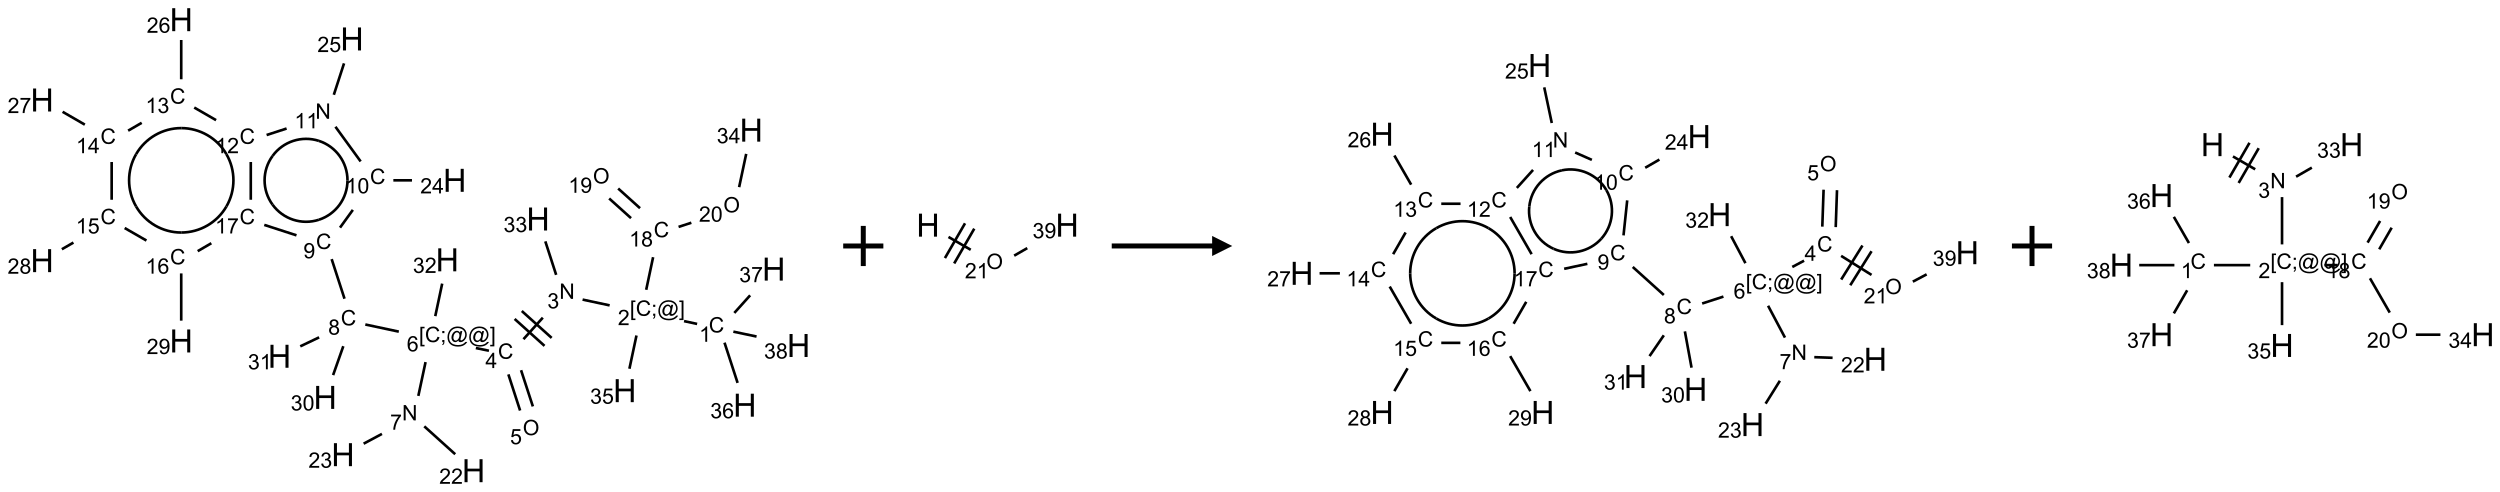 <?xml version="1.0" encoding="UTF-8"?>
<svg xmlns="http://www.w3.org/2000/svg" xmlns:xlink="http://www.w3.org/1999/xlink" width="1245" height="245" viewBox="0 0 1245 245">
<defs>
<g>
<g id="glyph-0-0">
<path d="M 1.332 0 L 1.332 -6.668 L 6.668 -6.668 L 6.668 0 Z M 1.5 -0.168 L 6.5 -0.168 L 6.5 -6.5 L 1.5 -6.5 Z M 1.5 -0.168 "/>
</g>
<g id="glyph-0-1">
<path d="M 6.27 -2.676 L 7.281 -2.422 C 7.07 -1.594 6.688 -0.961 6.137 -0.523 C 5.586 -0.086 4.914 0.129 4.121 0.129 C 3.297 0.129 2.629 -0.039 2.113 -0.371 C 1.598 -0.707 1.203 -1.191 0.934 -1.828 C 0.664 -2.465 0.531 -3.145 0.531 -3.875 C 0.531 -4.672 0.684 -5.363 0.988 -5.957 C 1.293 -6.547 1.723 -6.996 2.285 -7.305 C 2.844 -7.613 3.461 -7.766 4.137 -7.766 C 4.898 -7.766 5.543 -7.57 6.062 -7.184 C 6.582 -6.793 6.945 -6.246 7.152 -5.543 L 6.156 -5.309 C 5.98 -5.863 5.723 -6.266 5.387 -6.52 C 5.051 -6.773 4.625 -6.902 4.113 -6.902 C 3.527 -6.902 3.039 -6.762 2.645 -6.48 C 2.25 -6.199 1.973 -5.82 1.812 -5.348 C 1.652 -4.871 1.574 -4.383 1.574 -3.879 C 1.574 -3.23 1.668 -2.664 1.855 -2.18 C 2.047 -1.695 2.34 -1.332 2.738 -1.094 C 3.137 -0.855 3.57 -0.734 4.035 -0.734 C 4.602 -0.734 5.082 -0.898 5.473 -1.223 C 5.867 -1.551 6.133 -2.035 6.27 -2.676 Z M 6.27 -2.676 "/>
</g>
<g id="glyph-0-2">
<path d="M 3.973 0 L 3.035 0 L 3.035 -5.973 C 2.809 -5.758 2.516 -5.543 2.148 -5.328 C 1.781 -5.113 1.453 -4.953 1.16 -4.844 L 1.16 -5.75 C 1.684 -5.996 2.145 -6.297 2.535 -6.645 C 2.93 -6.996 3.207 -7.336 3.371 -7.668 L 3.973 -7.668 Z M 3.973 0 "/>
</g>
<g id="glyph-0-3">
<path d="M 0.723 2.121 L 0.723 -7.637 L 2.793 -7.637 L 2.793 -6.859 L 1.66 -6.859 L 1.66 1.344 L 2.793 1.344 L 2.793 2.121 Z M 0.723 2.121 "/>
</g>
<g id="glyph-0-4">
<path d="M 0.949 -4.465 L 0.949 -5.531 L 2.016 -5.531 L 2.016 -4.465 Z M 0.949 0 L 0.949 -1.066 L 2.016 -1.066 L 2.016 0 C 2.016 0.391 1.945 0.711 1.809 0.949 C 1.668 1.191 1.449 1.379 1.145 1.512 L 0.887 1.109 C 1.082 1.023 1.23 0.895 1.324 0.727 C 1.418 0.559 1.469 0.316 1.48 0 Z M 0.949 0 "/>
</g>
<g id="glyph-0-5">
<path d="M 6.047 -0.848 C 5.82 -0.59 5.57 -0.379 5.289 -0.223 C 5.008 -0.062 4.73 0.016 4.449 0.016 C 4.141 0.016 3.84 -0.074 3.547 -0.254 C 3.254 -0.434 3.02 -0.715 2.836 -1.09 C 2.652 -1.465 2.562 -1.875 2.562 -2.324 C 2.562 -2.875 2.703 -3.43 2.988 -3.98 C 3.27 -4.535 3.621 -4.953 4.043 -5.23 C 4.461 -5.508 4.871 -5.645 5.266 -5.645 C 5.566 -5.645 5.855 -5.566 6.129 -5.41 C 6.402 -5.25 6.641 -5.012 6.84 -4.688 L 7.016 -5.496 L 7.949 -5.496 L 7.199 -2 C 7.094 -1.516 7.043 -1.246 7.043 -1.191 C 7.043 -1.098 7.078 -1.02 7.148 -0.949 C 7.219 -0.883 7.305 -0.848 7.406 -0.848 C 7.59 -0.848 7.832 -0.953 8.129 -1.168 C 8.527 -1.445 8.84 -1.816 9.07 -2.285 C 9.301 -2.75 9.418 -3.234 9.418 -3.73 C 9.418 -4.309 9.27 -4.852 8.973 -5.355 C 8.676 -5.859 8.23 -6.262 7.645 -6.562 C 7.055 -6.863 6.406 -7.016 5.691 -7.016 C 4.879 -7.016 4.137 -6.824 3.465 -6.445 C 2.793 -6.066 2.273 -5.52 1.902 -4.809 C 1.535 -4.098 1.348 -3.34 1.348 -2.527 C 1.348 -1.676 1.535 -0.941 1.902 -0.328 C 2.273 0.285 2.809 0.742 3.508 1.035 C 4.207 1.328 4.984 1.473 5.832 1.473 C 6.742 1.473 7.504 1.32 8.121 1.016 C 8.734 0.711 9.195 0.34 9.5 -0.098 L 10.441 -0.098 C 10.266 0.266 9.961 0.637 9.531 1.016 C 9.102 1.395 8.59 1.695 7.996 1.914 C 7.402 2.133 6.688 2.246 5.848 2.246 C 5.078 2.246 4.367 2.145 3.715 1.949 C 3.066 1.75 2.512 1.453 2.051 1.055 C 1.594 0.656 1.25 0.199 1.016 -0.316 C 0.723 -0.973 0.578 -1.684 0.578 -2.441 C 0.578 -3.289 0.75 -4.098 1.098 -4.863 C 1.523 -5.805 2.125 -6.527 2.902 -7.027 C 3.684 -7.527 4.629 -7.777 5.738 -7.777 C 6.602 -7.777 7.375 -7.602 8.059 -7.246 C 8.746 -6.895 9.285 -6.371 9.684 -5.672 C 10.02 -5.07 10.188 -4.418 10.188 -3.715 C 10.188 -2.707 9.832 -1.812 9.125 -1.031 C 8.492 -0.328 7.801 0.02 7.051 0.02 C 6.812 0.02 6.617 -0.016 6.473 -0.09 C 6.324 -0.16 6.215 -0.266 6.145 -0.402 C 6.102 -0.488 6.066 -0.637 6.047 -0.848 Z M 3.527 -2.262 C 3.527 -1.785 3.641 -1.414 3.863 -1.152 C 4.09 -0.887 4.348 -0.754 4.641 -0.754 C 4.836 -0.754 5.039 -0.812 5.254 -0.93 C 5.469 -1.047 5.676 -1.219 5.871 -1.449 C 6.066 -1.676 6.23 -1.969 6.355 -2.32 C 6.48 -2.672 6.543 -3.027 6.543 -3.379 C 6.543 -3.852 6.426 -4.219 6.191 -4.48 C 5.957 -4.738 5.672 -4.871 5.332 -4.871 C 5.109 -4.871 4.902 -4.812 4.707 -4.699 C 4.512 -4.586 4.32 -4.406 4.137 -4.156 C 3.953 -3.906 3.805 -3.602 3.691 -3.246 C 3.582 -2.887 3.527 -2.559 3.527 -2.262 Z M 3.527 -2.262 "/>
</g>
<g id="glyph-0-6">
<path d="M 2.27 2.121 L 0.203 2.121 L 0.203 1.344 L 1.332 1.344 L 1.332 -6.859 L 0.203 -6.859 L 0.203 -7.637 L 2.27 -7.637 Z M 2.27 2.121 "/>
</g>
<g id="glyph-0-7">
<path d="M 5.371 -0.902 L 5.371 0 L 0.324 0 C 0.316 -0.227 0.352 -0.441 0.434 -0.652 C 0.562 -0.996 0.766 -1.332 1.051 -1.668 C 1.332 -2 1.742 -2.387 2.277 -2.824 C 3.105 -3.504 3.668 -4.043 3.957 -4.441 C 4.25 -4.84 4.395 -5.215 4.395 -5.566 C 4.395 -5.938 4.262 -6.254 3.996 -6.508 C 3.73 -6.762 3.387 -6.891 2.957 -6.891 C 2.508 -6.891 2.145 -6.754 1.875 -6.484 C 1.605 -6.215 1.469 -5.84 1.465 -5.359 L 0.5 -5.457 C 0.566 -6.176 0.812 -6.727 1.246 -7.102 C 1.676 -7.477 2.254 -7.668 2.98 -7.668 C 3.711 -7.668 4.293 -7.465 4.719 -7.059 C 5.145 -6.652 5.359 -6.148 5.359 -5.547 C 5.359 -5.242 5.297 -4.941 5.172 -4.645 C 5.047 -4.352 4.84 -4.039 4.551 -3.715 C 4.262 -3.387 3.777 -2.938 3.105 -2.371 C 2.543 -1.898 2.18 -1.578 2.02 -1.41 C 1.859 -1.242 1.73 -1.07 1.625 -0.902 Z M 5.371 -0.902 "/>
</g>
<g id="glyph-0-8">
<path d="M 0.812 0 L 0.812 -7.637 L 1.848 -7.637 L 5.859 -1.641 L 5.859 -7.637 L 6.828 -7.637 L 6.828 0 L 5.793 0 L 1.781 -6 L 1.781 0 Z M 0.812 0 "/>
</g>
<g id="glyph-0-9">
<path d="M 0.449 -2.016 L 1.387 -2.141 C 1.492 -1.609 1.676 -1.227 1.934 -0.992 C 2.191 -0.758 2.508 -0.641 2.879 -0.641 C 3.32 -0.641 3.695 -0.793 3.996 -1.098 C 4.301 -1.402 4.453 -1.781 4.453 -2.234 C 4.453 -2.664 4.312 -3.02 4.031 -3.301 C 3.75 -3.578 3.391 -3.719 2.957 -3.719 C 2.781 -3.719 2.562 -3.684 2.297 -3.613 L 2.402 -4.438 C 2.465 -4.43 2.516 -4.426 2.551 -4.426 C 2.949 -4.426 3.312 -4.531 3.629 -4.738 C 3.949 -4.949 4.109 -5.27 4.109 -5.703 C 4.109 -6.047 3.992 -6.332 3.762 -6.559 C 3.527 -6.785 3.227 -6.895 2.859 -6.895 C 2.496 -6.895 2.191 -6.781 1.949 -6.551 C 1.707 -6.324 1.547 -5.98 1.48 -5.52 L 0.543 -5.688 C 0.656 -6.316 0.918 -6.805 1.324 -7.148 C 1.73 -7.492 2.234 -7.668 2.84 -7.668 C 3.254 -7.668 3.641 -7.578 3.988 -7.398 C 4.34 -7.219 4.609 -6.977 4.793 -6.668 C 4.98 -6.359 5.074 -6.031 5.074 -5.684 C 5.074 -5.352 4.984 -5.051 4.809 -4.781 C 4.629 -4.512 4.367 -4.297 4.02 -4.137 C 4.473 -4.031 4.824 -3.816 5.074 -3.488 C 5.324 -3.16 5.449 -2.75 5.449 -2.254 C 5.449 -1.59 5.203 -1.023 4.719 -0.559 C 4.234 -0.098 3.617 0.137 2.875 0.137 C 2.203 0.137 1.648 -0.062 1.207 -0.465 C 0.762 -0.863 0.512 -1.379 0.449 -2.016 Z M 0.449 -2.016 "/>
</g>
<g id="glyph-0-10">
<path d="M 3.449 0 L 3.449 -1.828 L 0.137 -1.828 L 0.137 -2.688 L 3.621 -7.637 L 4.387 -7.637 L 4.387 -2.688 L 5.418 -2.688 L 5.418 -1.828 L 4.387 -1.828 L 4.387 0 Z M 3.449 -2.688 L 3.449 -6.129 L 1.059 -2.688 Z M 3.449 -2.688 "/>
</g>
<g id="glyph-0-11">
<path d="M 0.516 -3.719 C 0.516 -4.984 0.855 -5.977 1.535 -6.695 C 2.215 -7.414 3.094 -7.77 4.172 -7.77 C 4.875 -7.77 5.512 -7.602 6.078 -7.266 C 6.645 -6.93 7.074 -6.461 7.371 -5.855 C 7.668 -5.254 7.816 -4.57 7.816 -3.809 C 7.816 -3.035 7.66 -2.34 7.348 -1.73 C 7.035 -1.117 6.594 -0.656 6.02 -0.34 C 5.449 -0.027 4.828 0.129 4.168 0.129 C 3.449 0.129 2.805 -0.043 2.238 -0.391 C 1.672 -0.738 1.246 -1.211 0.953 -1.812 C 0.66 -2.414 0.516 -3.047 0.516 -3.719 Z M 1.559 -3.703 C 1.559 -2.781 1.805 -2.059 2.301 -1.527 C 2.793 -1 3.414 -0.734 4.16 -0.734 C 4.922 -0.734 5.547 -1 6.039 -1.535 C 6.531 -2.07 6.777 -2.828 6.777 -3.812 C 6.777 -4.434 6.672 -4.977 6.461 -5.441 C 6.25 -5.902 5.945 -6.262 5.539 -6.52 C 5.133 -6.773 4.68 -6.902 4.176 -6.902 C 3.461 -6.902 2.848 -6.656 2.332 -6.164 C 1.816 -5.672 1.559 -4.852 1.559 -3.703 Z M 1.559 -3.703 "/>
</g>
<g id="glyph-0-12">
<path d="M 0.441 -2 L 1.426 -2.082 C 1.5 -1.605 1.668 -1.242 1.934 -1.004 C 2.199 -0.762 2.52 -0.641 2.895 -0.641 C 3.348 -0.641 3.73 -0.812 4.043 -1.152 C 4.355 -1.492 4.512 -1.941 4.512 -2.504 C 4.512 -3.039 4.359 -3.461 4.059 -3.77 C 3.758 -4.078 3.367 -4.234 2.879 -4.234 C 2.578 -4.234 2.305 -4.164 2.062 -4.027 C 1.82 -3.891 1.629 -3.715 1.488 -3.496 L 0.609 -3.609 L 1.348 -7.531 L 5.145 -7.531 L 5.145 -6.637 L 2.098 -6.637 L 1.688 -4.582 C 2.145 -4.902 2.625 -5.062 3.129 -5.062 C 3.797 -5.062 4.359 -4.832 4.816 -4.371 C 5.277 -3.91 5.504 -3.312 5.504 -2.59 C 5.504 -1.898 5.305 -1.301 4.902 -0.797 C 4.41 -0.18 3.742 0.129 2.895 0.129 C 2.199 0.129 1.633 -0.062 1.195 -0.453 C 0.758 -0.844 0.504 -1.359 0.441 -2 Z M 0.441 -2 "/>
</g>
<g id="glyph-0-13">
<path d="M 5.309 -5.766 L 4.375 -5.691 C 4.293 -6.059 4.172 -6.328 4.02 -6.496 C 3.766 -6.762 3.453 -6.895 3.082 -6.895 C 2.785 -6.895 2.523 -6.812 2.297 -6.645 C 2 -6.43 1.77 -6.117 1.598 -5.703 C 1.43 -5.289 1.34 -4.703 1.332 -3.938 C 1.559 -4.281 1.836 -4.535 2.16 -4.703 C 2.488 -4.871 2.828 -4.953 3.188 -4.953 C 3.812 -4.953 4.344 -4.723 4.785 -4.262 C 5.223 -3.801 5.441 -3.207 5.441 -2.48 C 5.441 -2 5.34 -1.555 5.133 -1.145 C 4.926 -0.73 4.641 -0.418 4.281 -0.199 C 3.922 0.02 3.512 0.129 3.051 0.129 C 2.27 0.129 1.633 -0.156 1.141 -0.73 C 0.648 -1.305 0.402 -2.254 0.402 -3.574 C 0.402 -5.051 0.672 -6.121 1.219 -6.793 C 1.695 -7.375 2.336 -7.668 3.141 -7.668 C 3.742 -7.668 4.234 -7.5 4.617 -7.16 C 5 -6.824 5.23 -6.359 5.309 -5.766 Z M 1.48 -2.473 C 1.48 -2.152 1.547 -1.844 1.684 -1.547 C 1.82 -1.25 2.016 -1.027 2.262 -0.871 C 2.508 -0.719 2.766 -0.641 3.035 -0.641 C 3.434 -0.641 3.773 -0.801 4.059 -1.121 C 4.344 -1.441 4.484 -1.875 4.484 -2.422 C 4.484 -2.949 4.344 -3.367 4.062 -3.668 C 3.781 -3.973 3.426 -4.125 3 -4.125 C 2.578 -4.125 2.219 -3.973 1.922 -3.668 C 1.625 -3.363 1.48 -2.969 1.48 -2.473 Z M 1.48 -2.473 "/>
</g>
<g id="glyph-0-14">
<path d="M 0.504 -6.637 L 0.504 -7.535 L 5.449 -7.535 L 5.449 -6.809 C 4.961 -6.289 4.48 -5.602 4.004 -4.746 C 3.527 -3.887 3.156 -3.004 2.895 -2.098 C 2.707 -1.461 2.59 -0.762 2.535 0 L 1.574 0 C 1.582 -0.602 1.703 -1.328 1.926 -2.176 C 2.152 -3.027 2.477 -3.848 2.898 -4.637 C 3.32 -5.426 3.77 -6.094 4.246 -6.637 Z M 0.504 -6.637 "/>
</g>
<g id="glyph-0-15">
<path d="M 1.887 -4.141 C 1.496 -4.281 1.207 -4.484 1.02 -4.75 C 0.832 -5.016 0.738 -5.328 0.738 -5.699 C 0.738 -6.254 0.938 -6.719 1.34 -7.098 C 1.738 -7.477 2.27 -7.668 2.934 -7.668 C 3.598 -7.668 4.137 -7.473 4.543 -7.086 C 4.949 -6.699 5.152 -6.227 5.152 -5.672 C 5.152 -5.316 5.059 -5.008 4.871 -4.746 C 4.688 -4.484 4.406 -4.281 4.027 -4.141 C 4.496 -3.988 4.852 -3.742 5.098 -3.402 C 5.34 -3.062 5.465 -2.656 5.465 -2.184 C 5.465 -1.531 5.234 -0.98 4.77 -0.535 C 4.309 -0.09 3.703 0.129 2.949 0.129 C 2.195 0.129 1.586 -0.094 1.125 -0.539 C 0.664 -0.984 0.434 -1.543 0.434 -2.207 C 0.434 -2.703 0.559 -3.121 0.809 -3.457 C 1.062 -3.793 1.422 -4.02 1.887 -4.141 Z M 1.699 -5.73 C 1.699 -5.367 1.812 -5.074 2.047 -4.844 C 2.281 -4.613 2.582 -4.5 2.953 -4.5 C 3.312 -4.5 3.609 -4.613 3.84 -4.84 C 4.07 -5.066 4.188 -5.348 4.188 -5.676 C 4.188 -6.02 4.07 -6.309 3.832 -6.543 C 3.594 -6.777 3.297 -6.895 2.941 -6.895 C 2.586 -6.895 2.289 -6.781 2.051 -6.551 C 1.816 -6.324 1.699 -6.047 1.699 -5.73 Z M 1.395 -2.203 C 1.395 -1.938 1.461 -1.676 1.586 -1.426 C 1.711 -1.176 1.902 -0.984 2.152 -0.848 C 2.402 -0.711 2.672 -0.641 2.957 -0.641 C 3.406 -0.641 3.777 -0.785 4.066 -1.074 C 4.359 -1.363 4.504 -1.727 4.504 -2.172 C 4.504 -2.625 4.355 -2.996 4.055 -3.293 C 3.754 -3.586 3.379 -3.734 2.926 -3.734 C 2.484 -3.734 2.121 -3.59 1.832 -3.297 C 1.543 -3.004 1.395 -2.641 1.395 -2.203 Z M 1.395 -2.203 "/>
</g>
<g id="glyph-0-16">
<path d="M 0.582 -1.766 L 1.484 -1.848 C 1.562 -1.426 1.707 -1.117 1.922 -0.926 C 2.137 -0.734 2.414 -0.641 2.75 -0.641 C 3.039 -0.641 3.289 -0.707 3.508 -0.84 C 3.727 -0.973 3.902 -1.148 4.043 -1.367 C 4.18 -1.586 4.297 -1.887 4.391 -2.262 C 4.484 -2.637 4.531 -3.016 4.531 -3.406 C 4.531 -3.449 4.531 -3.512 4.527 -3.594 C 4.34 -3.297 4.082 -3.055 3.758 -2.867 C 3.434 -2.68 3.082 -2.59 2.703 -2.59 C 2.07 -2.59 1.535 -2.816 1.098 -3.277 C 0.66 -3.734 0.441 -4.34 0.441 -5.09 C 0.441 -5.863 0.672 -6.484 1.129 -6.957 C 1.586 -7.43 2.156 -7.668 2.844 -7.668 C 3.34 -7.668 3.793 -7.531 4.207 -7.266 C 4.617 -7 4.93 -6.617 5.145 -6.121 C 5.355 -5.629 5.465 -4.91 5.465 -3.973 C 5.465 -2.996 5.359 -2.223 5.145 -1.645 C 4.934 -1.066 4.617 -0.625 4.199 -0.324 C 3.781 -0.02 3.293 0.129 2.73 0.129 C 2.133 0.129 1.645 -0.035 1.266 -0.367 C 0.887 -0.699 0.66 -1.164 0.582 -1.766 Z M 4.422 -5.137 C 4.422 -5.676 4.277 -6.102 3.992 -6.418 C 3.707 -6.734 3.359 -6.891 2.957 -6.891 C 2.543 -6.891 2.18 -6.719 1.871 -6.379 C 1.562 -6.039 1.406 -5.598 1.406 -5.059 C 1.406 -4.57 1.555 -4.176 1.848 -3.871 C 2.141 -3.566 2.5 -3.418 2.934 -3.418 C 3.367 -3.418 3.723 -3.57 4.004 -3.871 C 4.281 -4.176 4.422 -4.598 4.422 -5.137 Z M 4.422 -5.137 "/>
</g>
<g id="glyph-0-17">
<path d="M 0.441 -3.766 C 0.441 -4.668 0.535 -5.395 0.723 -5.945 C 0.906 -6.496 1.184 -6.922 1.551 -7.219 C 1.918 -7.516 2.375 -7.668 2.934 -7.668 C 3.344 -7.668 3.703 -7.586 4.012 -7.418 C 4.32 -7.254 4.574 -7.016 4.777 -6.707 C 4.977 -6.395 5.137 -6.016 5.25 -5.57 C 5.363 -5.125 5.422 -4.523 5.422 -3.766 C 5.422 -2.871 5.328 -2.148 5.145 -1.598 C 4.961 -1.047 4.688 -0.621 4.32 -0.32 C 3.953 -0.02 3.492 0.129 2.934 0.129 C 2.195 0.129 1.617 -0.133 1.199 -0.66 C 0.695 -1.297 0.441 -2.332 0.441 -3.766 Z M 1.406 -3.766 C 1.406 -2.512 1.555 -1.68 1.848 -1.262 C 2.141 -0.848 2.5 -0.641 2.934 -0.641 C 3.363 -0.641 3.727 -0.848 4.02 -1.266 C 4.312 -1.684 4.457 -2.516 4.457 -3.766 C 4.457 -5.023 4.312 -5.859 4.02 -6.27 C 3.727 -6.684 3.359 -6.891 2.922 -6.891 C 2.492 -6.891 2.148 -6.707 1.891 -6.344 C 1.566 -5.879 1.406 -5.02 1.406 -3.766 Z M 1.406 -3.766 "/>
</g>
<g id="glyph-1-0">
<path d="M 2 0 L 2 -10 L 10 -10 L 10 0 Z M 2.25 -0.25 L 9.75 -0.25 L 9.75 -9.75 L 2.25 -9.75 Z M 2.25 -0.25 "/>
</g>
<g id="glyph-1-1">
<path d="M 1.281 0 L 1.281 -11.453 L 2.797 -11.453 L 2.797 -6.75 L 8.75 -6.75 L 8.75 -11.453 L 10.266 -11.453 L 10.266 0 L 8.75 0 L 8.75 -5.398 L 2.797 -5.398 L 2.797 0 Z M 1.281 0 "/>
</g>
</g>
</defs>
<path fill="none" stroke-width="0.033" stroke-linecap="butt" stroke-linejoin="miter" stroke="rgb(0%, 0%, 0%)" stroke-opacity="1" stroke-miterlimit="10" d="M 8.155 3.788 L 7.992 3.753 " transform="matrix(40, 0, 0, 40, 20.967, 9.799)"/>
<path fill="none" stroke-width="0.033" stroke-linecap="butt" stroke-linejoin="miter" stroke="rgb(0%, 0%, 0%)" stroke-opacity="1" stroke-miterlimit="10" d="M 7.066 3.557 L 6.729 3.485 " transform="matrix(40, 0, 0, 40, 20.967, 9.799)"/>
<path fill="none" stroke-width="0.033" stroke-linecap="butt" stroke-linejoin="miter" stroke="rgb(0%, 0%, 0%)" stroke-opacity="1" stroke-miterlimit="10" d="M 6.234 3.71 L 5.993 3.978 " transform="matrix(40, 0, 0, 40, 20.967, 9.799)"/>
<path fill="none" stroke-width="0.033" stroke-linecap="butt" stroke-linejoin="miter" stroke="rgb(0%, 0%, 0%)" stroke-opacity="1" stroke-miterlimit="10" d="M 5.883 3.726 L 6.255 4.061 " transform="matrix(40, 0, 0, 40, 20.967, 9.799)"/>
<path fill="none" stroke-width="0.033" stroke-linecap="butt" stroke-linejoin="miter" stroke="rgb(0%, 0%, 0%)" stroke-opacity="1" stroke-miterlimit="10" d="M 5.972 3.627 L 6.344 3.962 " transform="matrix(40, 0, 0, 40, 20.967, 9.799)"/>
<path fill="none" stroke-width="0.033" stroke-linecap="butt" stroke-linejoin="miter" stroke="rgb(0%, 0%, 0%)" stroke-opacity="1" stroke-miterlimit="10" d="M 5.805 4.416 L 5.951 4.866 " transform="matrix(40, 0, 0, 40, 20.967, 9.799)"/>
<path fill="none" stroke-width="0.033" stroke-linecap="butt" stroke-linejoin="miter" stroke="rgb(0%, 0%, 0%)" stroke-opacity="1" stroke-miterlimit="10" d="M 5.963 4.364 L 6.11 4.815 " transform="matrix(40, 0, 0, 40, 20.967, 9.799)"/>
<path fill="none" stroke-width="0.033" stroke-linecap="butt" stroke-linejoin="miter" stroke="rgb(0%, 0%, 0%)" stroke-opacity="1" stroke-miterlimit="10" d="M 5.563 4.122 L 5.4 4.088 " transform="matrix(40, 0, 0, 40, 20.967, 9.799)"/>
<path fill="none" stroke-width="0.033" stroke-linecap="butt" stroke-linejoin="miter" stroke="rgb(0%, 0%, 0%)" stroke-opacity="1" stroke-miterlimit="10" d="M 4.774 4.263 L 4.684 4.684 " transform="matrix(40, 0, 0, 40, 20.967, 9.799)"/>
<path fill="none" stroke-width="0.033" stroke-linecap="butt" stroke-linejoin="miter" stroke="rgb(0%, 0%, 0%)" stroke-opacity="1" stroke-miterlimit="10" d="M 4.758 5.063 L 5.143 5.41 " transform="matrix(40, 0, 0, 40, 20.967, 9.799)"/>
<path fill="none" stroke-width="0.033" stroke-linecap="butt" stroke-linejoin="miter" stroke="rgb(0%, 0%, 0%)" stroke-opacity="1" stroke-miterlimit="10" d="M 4.231 5.157 L 4.003 5.279 " transform="matrix(40, 0, 0, 40, 20.967, 9.799)"/>
<path fill="none" stroke-width="0.033" stroke-linecap="butt" stroke-linejoin="miter" stroke="rgb(0%, 0%, 0%)" stroke-opacity="1" stroke-miterlimit="10" d="M 4.441 3.884 L 4.024 3.795 " transform="matrix(40, 0, 0, 40, 20.967, 9.799)"/>
<path fill="none" stroke-width="0.033" stroke-linecap="butt" stroke-linejoin="miter" stroke="rgb(0%, 0%, 0%)" stroke-opacity="1" stroke-miterlimit="10" d="M 3.765 3.474 L 3.605 2.981 " transform="matrix(40, 0, 0, 40, 20.967, 9.799)"/>
<path fill="none" stroke-width="0.033" stroke-linecap="butt" stroke-linejoin="miter" stroke="rgb(0%, 0%, 0%)" stroke-opacity="1" stroke-miterlimit="10" d="M 3.709 2.589 L 3.869 2.368 " transform="matrix(40, 0, 0, 40, 20.967, 9.799)"/>
<path fill="none" stroke-width="0.033" stroke-linecap="butt" stroke-linejoin="miter" stroke="rgb(0%, 0%, 0%)" stroke-opacity="1" stroke-miterlimit="10" d="M 4.373 2 L 4.605 2 " transform="matrix(40, 0, 0, 40, 20.967, 9.799)"/>
<path fill="none" stroke-width="0.033" stroke-linecap="butt" stroke-linejoin="miter" stroke="rgb(0%, 0%, 0%)" stroke-opacity="1" stroke-miterlimit="10" d="M 3.966 1.765 L 3.652 1.333 " transform="matrix(40, 0, 0, 40, 20.967, 9.799)"/>
<path fill="none" stroke-width="0.033" stroke-linecap="butt" stroke-linejoin="miter" stroke="rgb(0%, 0%, 0%)" stroke-opacity="1" stroke-miterlimit="10" d="M 3.632 0.935 L 3.759 0.544 " transform="matrix(40, 0, 0, 40, 20.967, 9.799)"/>
<path fill="none" stroke-width="0.033" stroke-linecap="butt" stroke-linejoin="miter" stroke="rgb(0%, 0%, 0%)" stroke-opacity="1" stroke-miterlimit="10" d="M 3.044 1.355 L 2.795 1.436 " transform="matrix(40, 0, 0, 40, 20.967, 9.799)"/>
<path fill="none" stroke-width="0.033" stroke-linecap="butt" stroke-linejoin="miter" stroke="rgb(0%, 0%, 0%)" stroke-opacity="1" stroke-miterlimit="10" d="M 2.166 1.251 L 1.894 1.094 " transform="matrix(40, 0, 0, 40, 20.967, 9.799)"/>
<path fill="none" stroke-width="0.033" stroke-linecap="butt" stroke-linejoin="miter" stroke="rgb(0%, 0%, 0%)" stroke-opacity="1" stroke-miterlimit="10" d="M 1.732 0.742 L 1.732 0.253 " transform="matrix(40, 0, 0, 40, 20.967, 9.799)"/>
<path fill="none" stroke-width="0.033" stroke-linecap="butt" stroke-linejoin="miter" stroke="rgb(0%, 0%, 0%)" stroke-opacity="1" stroke-miterlimit="10" d="M 1.24 1.284 L 1.071 1.382 " transform="matrix(40, 0, 0, 40, 20.967, 9.799)"/>
<path fill="none" stroke-width="0.033" stroke-linecap="butt" stroke-linejoin="miter" stroke="rgb(0%, 0%, 0%)" stroke-opacity="1" stroke-miterlimit="10" d="M 0.532 1.307 L 0.255 1.147 " transform="matrix(40, 0, 0, 40, 20.967, 9.799)"/>
<path fill="none" stroke-width="0.033" stroke-linecap="butt" stroke-linejoin="miter" stroke="rgb(0%, 0%, 0%)" stroke-opacity="1" stroke-miterlimit="10" d="M 0.866 1.772 L 0.866 2.242 " transform="matrix(40, 0, 0, 40, 20.967, 9.799)"/>
<path fill="none" stroke-width="0.033" stroke-linecap="butt" stroke-linejoin="miter" stroke="rgb(0%, 0%, 0%)" stroke-opacity="1" stroke-miterlimit="10" d="M 0.39 2.775 L 0.246 2.858 " transform="matrix(40, 0, 0, 40, 20.967, 9.799)"/>
<path fill="none" stroke-width="0.033" stroke-linecap="butt" stroke-linejoin="miter" stroke="rgb(0%, 0%, 0%)" stroke-opacity="1" stroke-miterlimit="10" d="M 1.028 2.594 L 1.299 2.75 " transform="matrix(40, 0, 0, 40, 20.967, 9.799)"/>
<path fill="none" stroke-width="0.033" stroke-linecap="butt" stroke-linejoin="miter" stroke="rgb(0%, 0%, 0%)" stroke-opacity="1" stroke-miterlimit="10" d="M 1.732 3.159 L 1.732 3.747 " transform="matrix(40, 0, 0, 40, 20.967, 9.799)"/>
<path fill="none" stroke-width="0.033" stroke-linecap="butt" stroke-linejoin="miter" stroke="rgb(0%, 0%, 0%)" stroke-opacity="1" stroke-miterlimit="10" d="M 1.937 2.882 L 2.107 2.783 " transform="matrix(40, 0, 0, 40, 20.967, 9.799)"/>
<path fill="none" stroke-width="0.033" stroke-linecap="butt" stroke-linejoin="miter" stroke="rgb(0%, 0%, 0%)" stroke-opacity="1" stroke-miterlimit="10" d="M 2.766 2.555 L 3.167 2.685 " transform="matrix(40, 0, 0, 40, 20.967, 9.799)"/>
<path fill="none" stroke-width="0.033" stroke-linecap="butt" stroke-linejoin="miter" stroke="rgb(0%, 0%, 0%)" stroke-opacity="1" stroke-miterlimit="10" d="M 2.598 2.242 L 2.598 1.772 " transform="matrix(40, 0, 0, 40, 20.967, 9.799)"/>
<path fill="none" stroke-width="0.033" stroke-linecap="butt" stroke-linejoin="miter" stroke="rgb(0%, 0%, 0%)" stroke-opacity="1" stroke-miterlimit="10" d="M 3.75 4.065 L 3.623 4.425 " transform="matrix(40, 0, 0, 40, 20.967, 9.799)"/>
<path fill="none" stroke-width="0.033" stroke-linecap="butt" stroke-linejoin="miter" stroke="rgb(0%, 0%, 0%)" stroke-opacity="1" stroke-miterlimit="10" d="M 3.449 3.955 L 3.214 4.067 " transform="matrix(40, 0, 0, 40, 20.967, 9.799)"/>
<path fill="none" stroke-width="0.033" stroke-linecap="butt" stroke-linejoin="miter" stroke="rgb(0%, 0%, 0%)" stroke-opacity="1" stroke-miterlimit="10" d="M 4.895 3.691 L 4.981 3.286 " transform="matrix(40, 0, 0, 40, 20.967, 9.799)"/>
<path fill="none" stroke-width="0.033" stroke-linecap="butt" stroke-linejoin="miter" stroke="rgb(0%, 0%, 0%)" stroke-opacity="1" stroke-miterlimit="10" d="M 6.4 3.177 L 6.265 2.76 " transform="matrix(40, 0, 0, 40, 20.967, 9.799)"/>
<path fill="none" stroke-width="0.033" stroke-linecap="butt" stroke-linejoin="miter" stroke="rgb(0%, 0%, 0%)" stroke-opacity="1" stroke-miterlimit="10" d="M 7.521 3.363 L 7.607 2.957 " transform="matrix(40, 0, 0, 40, 20.967, 9.799)"/>
<path fill="none" stroke-width="0.033" stroke-linecap="butt" stroke-linejoin="miter" stroke="rgb(0%, 0%, 0%)" stroke-opacity="1" stroke-miterlimit="10" d="M 7.444 2.347 L 7.172 2.102 " transform="matrix(40, 0, 0, 40, 20.967, 9.799)"/>
<path fill="none" stroke-width="0.033" stroke-linecap="butt" stroke-linejoin="miter" stroke="rgb(0%, 0%, 0%)" stroke-opacity="1" stroke-miterlimit="10" d="M 7.332 2.471 L 7.06 2.226 " transform="matrix(40, 0, 0, 40, 20.967, 9.799)"/>
<path fill="none" stroke-width="0.033" stroke-linecap="butt" stroke-linejoin="miter" stroke="rgb(0%, 0%, 0%)" stroke-opacity="1" stroke-miterlimit="10" d="M 7.924 2.58 L 8.083 2.528 " transform="matrix(40, 0, 0, 40, 20.967, 9.799)"/>
<path fill="none" stroke-width="0.033" stroke-linecap="butt" stroke-linejoin="miter" stroke="rgb(0%, 0%, 0%)" stroke-opacity="1" stroke-miterlimit="10" d="M 8.678 2.085 L 8.766 1.671 " transform="matrix(40, 0, 0, 40, 20.967, 9.799)"/>
<path fill="none" stroke-width="0.033" stroke-linecap="butt" stroke-linejoin="miter" stroke="rgb(0%, 0%, 0%)" stroke-opacity="1" stroke-miterlimit="10" d="M 7.4 3.932 L 7.312 4.346 " transform="matrix(40, 0, 0, 40, 20.967, 9.799)"/>
<path fill="none" stroke-width="0.033" stroke-linecap="butt" stroke-linejoin="miter" stroke="rgb(0%, 0%, 0%)" stroke-opacity="1" stroke-miterlimit="10" d="M 8.496 4.021 L 8.659 4.522 " transform="matrix(40, 0, 0, 40, 20.967, 9.799)"/>
<path fill="none" stroke-width="0.033" stroke-linecap="butt" stroke-linejoin="miter" stroke="rgb(0%, 0%, 0%)" stroke-opacity="1" stroke-miterlimit="10" d="M 8.618 3.651 L 8.815 3.432 " transform="matrix(40, 0, 0, 40, 20.967, 9.799)"/>
<path fill="none" stroke-width="0.033" stroke-linecap="butt" stroke-linejoin="miter" stroke="rgb(0%, 0%, 0%)" stroke-opacity="1" stroke-miterlimit="10" d="M 8.606 3.884 L 8.895 3.945 " transform="matrix(40, 0, 0, 40, 20.967, 9.799)"/>
<path fill="none" stroke-width="0.033" stroke-linecap="butt" stroke-linejoin="miter" stroke="rgb(0%, 0%, 0%)" stroke-opacity="1" stroke-miterlimit="10" d="M 3.802 2 C 3.802 2.224 3.658 2.422 3.446 2.491 " transform="matrix(40, 0, 0, 40, 20.967, 9.799)"/>
<path fill="none" stroke-width="0.033" stroke-linecap="butt" stroke-linejoin="miter" stroke="rgb(0%, 0%, 0%)" stroke-opacity="1" stroke-miterlimit="10" d="M 3.446 1.509 C 3.658 1.578 3.802 1.776 3.802 2 " transform="matrix(40, 0, 0, 40, 20.967, 9.799)"/>
<path fill="none" stroke-width="0.033" stroke-linecap="butt" stroke-linejoin="miter" stroke="rgb(0%, 0%, 0%)" stroke-opacity="1" stroke-miterlimit="10" d="M 2.869 1.697 C 3 1.516 3.233 1.44 3.446 1.509 " transform="matrix(40, 0, 0, 40, 20.967, 9.799)"/>
<path fill="none" stroke-width="0.033" stroke-linecap="butt" stroke-linejoin="miter" stroke="rgb(0%, 0%, 0%)" stroke-opacity="1" stroke-miterlimit="10" d="M 2.869 2.303 C 2.737 2.123 2.737 1.877 2.869 1.697 " transform="matrix(40, 0, 0, 40, 20.967, 9.799)"/>
<path fill="none" stroke-width="0.033" stroke-linecap="butt" stroke-linejoin="miter" stroke="rgb(0%, 0%, 0%)" stroke-opacity="1" stroke-miterlimit="10" d="M 3.446 2.491 C 3.233 2.56 3 2.484 2.869 2.303 " transform="matrix(40, 0, 0, 40, 20.967, 9.799)"/>
<path fill="none" stroke-width="0.033" stroke-linecap="butt" stroke-linejoin="miter" stroke="rgb(0%, 0%, 0%)" stroke-opacity="1" stroke-miterlimit="10" d="M 1.732 1.35 C 1.964 1.35 2.179 1.474 2.295 1.675 " transform="matrix(40, 0, 0, 40, 20.967, 9.799)"/>
<path fill="none" stroke-width="0.033" stroke-linecap="butt" stroke-linejoin="miter" stroke="rgb(0%, 0%, 0%)" stroke-opacity="1" stroke-miterlimit="10" d="M 1.17 1.675 C 1.286 1.474 1.5 1.35 1.732 1.35 " transform="matrix(40, 0, 0, 40, 20.967, 9.799)"/>
<path fill="none" stroke-width="0.033" stroke-linecap="butt" stroke-linejoin="miter" stroke="rgb(0%, 0%, 0%)" stroke-opacity="1" stroke-miterlimit="10" d="M 1.17 2.325 C 1.054 2.124 1.054 1.876 1.17 1.675 " transform="matrix(40, 0, 0, 40, 20.967, 9.799)"/>
<path fill="none" stroke-width="0.033" stroke-linecap="butt" stroke-linejoin="miter" stroke="rgb(0%, 0%, 0%)" stroke-opacity="1" stroke-miterlimit="10" d="M 1.732 2.65 C 1.5 2.65 1.286 2.526 1.17 2.325 " transform="matrix(40, 0, 0, 40, 20.967, 9.799)"/>
<path fill="none" stroke-width="0.033" stroke-linecap="butt" stroke-linejoin="miter" stroke="rgb(0%, 0%, 0%)" stroke-opacity="1" stroke-miterlimit="10" d="M 2.295 2.325 C 2.179 2.526 1.964 2.65 1.732 2.65 " transform="matrix(40, 0, 0, 40, 20.967, 9.799)"/>
<path fill="none" stroke-width="0.033" stroke-linecap="butt" stroke-linejoin="miter" stroke="rgb(0%, 0%, 0%)" stroke-opacity="1" stroke-miterlimit="10" d="M 2.295 1.675 C 2.411 1.876 2.411 2.124 2.295 2.325 " transform="matrix(40, 0, 0, 40, 20.967, 9.799)"/>
<g fill="rgb(0%, 0%, 0%)" fill-opacity="1">
<use xlink:href="#glyph-0-1" x="352.969" y="165.586"/>
</g>
<g fill="rgb(0%, 0%, 0%)" fill-opacity="1">
<use xlink:href="#glyph-0-2" x="348.191" y="170.223"/>
</g>
<g fill="rgb(0%, 0%, 0%)" fill-opacity="1">
<use xlink:href="#glyph-0-3" x="313.648" y="157.277"/>
<use xlink:href="#glyph-0-1" x="316.612" y="157.277"/>
<use xlink:href="#glyph-0-4" x="324.315" y="157.277"/>
<use xlink:href="#glyph-0-5" x="327.279" y="157.277"/>
<use xlink:href="#glyph-0-6" x="338.107" y="157.277"/>
</g>
<g fill="rgb(0%, 0%, 0%)" fill-opacity="1">
<use xlink:href="#glyph-0-7" x="307.672" y="161.906"/>
</g>
<g fill="rgb(0%, 0%, 0%)" fill-opacity="1">
<use xlink:href="#glyph-0-8" x="278.547" y="148.82"/>
</g>
<g fill="rgb(0%, 0%, 0%)" fill-opacity="1">
<use xlink:href="#glyph-0-9" x="272.574" y="153.59"/>
</g>
<g fill="rgb(0%, 0%, 0%)" fill-opacity="1">
<use xlink:href="#glyph-0-1" x="247.953" y="178.68"/>
</g>
<g fill="rgb(0%, 0%, 0%)" fill-opacity="1">
<use xlink:href="#glyph-0-10" x="241.73" y="183.285"/>
</g>
<g fill="rgb(0%, 0%, 0%)" fill-opacity="1">
<use xlink:href="#glyph-0-11" x="260.328" y="216.727"/>
</g>
<g fill="rgb(0%, 0%, 0%)" fill-opacity="1">
<use xlink:href="#glyph-0-12" x="254.004" y="221.227"/>
</g>
<g fill="rgb(0%, 0%, 0%)" fill-opacity="1">
<use xlink:href="#glyph-0-3" x="208.629" y="170.371"/>
<use xlink:href="#glyph-0-1" x="211.592" y="170.371"/>
<use xlink:href="#glyph-0-4" x="219.296" y="170.371"/>
<use xlink:href="#glyph-0-5" x="222.259" y="170.371"/>
<use xlink:href="#glyph-0-5" x="233.087" y="170.371"/>
<use xlink:href="#glyph-0-6" x="243.915" y="170.371"/>
</g>
<g fill="rgb(0%, 0%, 0%)" fill-opacity="1">
<use xlink:href="#glyph-0-13" x="202.578" y="175"/>
</g>
<g fill="rgb(0%, 0%, 0%)" fill-opacity="1">
<use xlink:href="#glyph-0-8" x="200.227" y="209.355"/>
</g>
<g fill="rgb(0%, 0%, 0%)" fill-opacity="1">
<use xlink:href="#glyph-0-14" x="194.258" y="213.996"/>
</g>
<g fill="rgb(0%, 0%, 0%)" fill-opacity="1">
<use xlink:href="#glyph-1-1" x="230.055" y="240.137"/>
</g>
<g fill="rgb(0%, 0%, 0%)" fill-opacity="1">
<use xlink:href="#glyph-0-7" x="218.703" y="240.93"/>
<use xlink:href="#glyph-0-7" x="224.635" y="240.93"/>
</g>
<g fill="rgb(0%, 0%, 0%)" fill-opacity="1">
<use xlink:href="#glyph-1-1" x="165.012" y="232.152"/>
</g>
<g fill="rgb(0%, 0%, 0%)" fill-opacity="1">
<use xlink:href="#glyph-0-7" x="153.578" y="232.941"/>
<use xlink:href="#glyph-0-9" x="159.51" y="232.941"/>
</g>
<g fill="rgb(0%, 0%, 0%)" fill-opacity="1">
<use xlink:href="#glyph-0-1" x="169.699" y="162.047"/>
</g>
<g fill="rgb(0%, 0%, 0%)" fill-opacity="1">
<use xlink:href="#glyph-0-15" x="163.434" y="166.684"/>
</g>
<g fill="rgb(0%, 0%, 0%)" fill-opacity="1">
<use xlink:href="#glyph-0-1" x="157.34" y="124.004"/>
</g>
<g fill="rgb(0%, 0%, 0%)" fill-opacity="1">
<use xlink:href="#glyph-0-16" x="151.07" y="128.641"/>
</g>
<g fill="rgb(0%, 0%, 0%)" fill-opacity="1">
<use xlink:href="#glyph-0-1" x="184.227" y="91.645"/>
</g>
<g fill="rgb(0%, 0%, 0%)" fill-opacity="1">
<use xlink:href="#glyph-0-2" x="172.066" y="96.281"/>
<use xlink:href="#glyph-0-17" x="177.999" y="96.281"/>
</g>
<g fill="rgb(0%, 0%, 0%)" fill-opacity="1">
<use xlink:href="#glyph-1-1" x="220.672" y="95.527"/>
</g>
<g fill="rgb(0%, 0%, 0%)" fill-opacity="1">
<use xlink:href="#glyph-0-7" x="209.27" y="96.32"/>
<use xlink:href="#glyph-0-10" x="215.202" y="96.32"/>
</g>
<g fill="rgb(0%, 0%, 0%)" fill-opacity="1">
<use xlink:href="#glyph-0-8" x="157.059" y="59.148"/>
</g>
<g fill="rgb(0%, 0%, 0%)" fill-opacity="1">
<use xlink:href="#glyph-0-2" x="146.629" y="63.918"/>
<use xlink:href="#glyph-0-2" x="152.561" y="63.918"/>
</g>
<g fill="rgb(0%, 0%, 0%)" fill-opacity="1">
<use xlink:href="#glyph-1-1" x="169.52" y="25.125"/>
</g>
<g fill="rgb(0%, 0%, 0%)" fill-opacity="1">
<use xlink:href="#glyph-0-7" x="158.031" y="25.914"/>
<use xlink:href="#glyph-0-12" x="163.964" y="25.914"/>
</g>
<g fill="rgb(0%, 0%, 0%)" fill-opacity="1">
<use xlink:href="#glyph-0-1" x="119.297" y="71.645"/>
</g>
<g fill="rgb(0%, 0%, 0%)" fill-opacity="1">
<use xlink:href="#glyph-0-2" x="107.191" y="76.281"/>
<use xlink:href="#glyph-0-7" x="113.124" y="76.281"/>
</g>
<g fill="rgb(0%, 0%, 0%)" fill-opacity="1">
<use xlink:href="#glyph-0-1" x="84.656" y="51.645"/>
</g>
<g fill="rgb(0%, 0%, 0%)" fill-opacity="1">
<use xlink:href="#glyph-0-2" x="72.473" y="56.281"/>
<use xlink:href="#glyph-0-9" x="78.405" y="56.281"/>
</g>
<g fill="rgb(0%, 0%, 0%)" fill-opacity="1">
<use xlink:href="#glyph-1-1" x="84.477" y="15.527"/>
</g>
<g fill="rgb(0%, 0%, 0%)" fill-opacity="1">
<use xlink:href="#glyph-0-7" x="73.051" y="16.32"/>
<use xlink:href="#glyph-0-13" x="78.983" y="16.32"/>
</g>
<g fill="rgb(0%, 0%, 0%)" fill-opacity="1">
<use xlink:href="#glyph-0-1" x="50.016" y="71.645"/>
</g>
<g fill="rgb(0%, 0%, 0%)" fill-opacity="1">
<use xlink:href="#glyph-0-2" x="37.863" y="76.281"/>
<use xlink:href="#glyph-0-10" x="43.796" y="76.281"/>
</g>
<g fill="rgb(0%, 0%, 0%)" fill-opacity="1">
<use xlink:href="#glyph-1-1" x="15.195" y="55.527"/>
</g>
<g fill="rgb(0%, 0%, 0%)" fill-opacity="1">
<use xlink:href="#glyph-0-7" x="3.762" y="56.32"/>
<use xlink:href="#glyph-0-14" x="9.694" y="56.32"/>
</g>
<g fill="rgb(0%, 0%, 0%)" fill-opacity="1">
<use xlink:href="#glyph-0-1" x="50.016" y="111.645"/>
</g>
<g fill="rgb(0%, 0%, 0%)" fill-opacity="1">
<use xlink:href="#glyph-0-2" x="37.773" y="116.281"/>
<use xlink:href="#glyph-0-12" x="43.706" y="116.281"/>
</g>
<g fill="rgb(0%, 0%, 0%)" fill-opacity="1">
<use xlink:href="#glyph-1-1" x="15.195" y="135.527"/>
</g>
<g fill="rgb(0%, 0%, 0%)" fill-opacity="1">
<use xlink:href="#glyph-0-7" x="3.746" y="136.32"/>
<use xlink:href="#glyph-0-15" x="9.678" y="136.32"/>
</g>
<g fill="rgb(0%, 0%, 0%)" fill-opacity="1">
<use xlink:href="#glyph-0-1" x="84.656" y="131.645"/>
</g>
<g fill="rgb(0%, 0%, 0%)" fill-opacity="1">
<use xlink:href="#glyph-0-2" x="72.477" y="136.281"/>
<use xlink:href="#glyph-0-13" x="78.409" y="136.281"/>
</g>
<g fill="rgb(0%, 0%, 0%)" fill-opacity="1">
<use xlink:href="#glyph-1-1" x="84.477" y="175.527"/>
</g>
<g fill="rgb(0%, 0%, 0%)" fill-opacity="1">
<use xlink:href="#glyph-0-7" x="73.027" y="176.32"/>
<use xlink:href="#glyph-0-16" x="78.96" y="176.32"/>
</g>
<g fill="rgb(0%, 0%, 0%)" fill-opacity="1">
<use xlink:href="#glyph-0-1" x="119.297" y="111.645"/>
</g>
<g fill="rgb(0%, 0%, 0%)" fill-opacity="1">
<use xlink:href="#glyph-0-2" x="107.113" y="116.281"/>
<use xlink:href="#glyph-0-14" x="113.046" y="116.281"/>
</g>
<g fill="rgb(0%, 0%, 0%)" fill-opacity="1">
<use xlink:href="#glyph-1-1" x="156.168" y="203.637"/>
</g>
<g fill="rgb(0%, 0%, 0%)" fill-opacity="1">
<use xlink:href="#glyph-0-9" x="144.762" y="204.426"/>
<use xlink:href="#glyph-0-17" x="150.694" y="204.426"/>
</g>
<g fill="rgb(0%, 0%, 0%)" fill-opacity="1">
<use xlink:href="#glyph-1-1" x="133.418" y="183.148"/>
</g>
<g fill="rgb(0%, 0%, 0%)" fill-opacity="1">
<use xlink:href="#glyph-0-9" x="123.457" y="183.941"/>
<use xlink:href="#glyph-0-2" x="129.389" y="183.941"/>
</g>
<g fill="rgb(0%, 0%, 0%)" fill-opacity="1">
<use xlink:href="#glyph-1-1" x="216.961" y="135.121"/>
</g>
<g fill="rgb(0%, 0%, 0%)" fill-opacity="1">
<use xlink:href="#glyph-0-9" x="205.605" y="135.914"/>
<use xlink:href="#glyph-0-7" x="211.538" y="135.914"/>
</g>
<g fill="rgb(0%, 0%, 0%)" fill-opacity="1">
<use xlink:href="#glyph-1-1" x="262.176" y="114.793"/>
</g>
<g fill="rgb(0%, 0%, 0%)" fill-opacity="1">
<use xlink:href="#glyph-0-9" x="250.742" y="115.586"/>
<use xlink:href="#glyph-0-9" x="256.674" y="115.586"/>
</g>
<g fill="rgb(0%, 0%, 0%)" fill-opacity="1">
<use xlink:href="#glyph-0-1" x="325.535" y="118.145"/>
</g>
<g fill="rgb(0%, 0%, 0%)" fill-opacity="1">
<use xlink:href="#glyph-0-2" x="313.336" y="122.781"/>
<use xlink:href="#glyph-0-15" x="319.268" y="122.781"/>
</g>
<g fill="rgb(0%, 0%, 0%)" fill-opacity="1">
<use xlink:href="#glyph-0-11" x="295.273" y="91.383"/>
</g>
<g fill="rgb(0%, 0%, 0%)" fill-opacity="1">
<use xlink:href="#glyph-0-2" x="283.055" y="96.016"/>
<use xlink:href="#glyph-0-16" x="288.987" y="96.016"/>
</g>
<g fill="rgb(0%, 0%, 0%)" fill-opacity="1">
<use xlink:href="#glyph-0-11" x="360.219" y="105.789"/>
</g>
<g fill="rgb(0%, 0%, 0%)" fill-opacity="1">
<use xlink:href="#glyph-0-7" x="348.047" y="110.418"/>
<use xlink:href="#glyph-0-17" x="353.979" y="110.418"/>
</g>
<g fill="rgb(0%, 0%, 0%)" fill-opacity="1">
<use xlink:href="#glyph-1-1" x="368.34" y="70.539"/>
</g>
<g fill="rgb(0%, 0%, 0%)" fill-opacity="1">
<use xlink:href="#glyph-0-9" x="356.938" y="71.332"/>
<use xlink:href="#glyph-0-10" x="362.87" y="71.332"/>
</g>
<g fill="rgb(0%, 0%, 0%)" fill-opacity="1">
<use xlink:href="#glyph-1-1" x="305.348" y="200.277"/>
</g>
<g fill="rgb(0%, 0%, 0%)" fill-opacity="1">
<use xlink:href="#glyph-0-9" x="293.855" y="201.07"/>
<use xlink:href="#glyph-0-12" x="299.788" y="201.07"/>
</g>
<g fill="rgb(0%, 0%, 0%)" fill-opacity="1">
<use xlink:href="#glyph-1-1" x="365.148" y="207.512"/>
</g>
<g fill="rgb(0%, 0%, 0%)" fill-opacity="1">
<use xlink:href="#glyph-0-9" x="353.723" y="208.305"/>
<use xlink:href="#glyph-0-13" x="359.655" y="208.305"/>
</g>
<g fill="rgb(0%, 0%, 0%)" fill-opacity="1">
<use xlink:href="#glyph-1-1" x="379.555" y="139.742"/>
</g>
<g fill="rgb(0%, 0%, 0%)" fill-opacity="1">
<use xlink:href="#glyph-0-9" x="368.121" y="140.535"/>
<use xlink:href="#glyph-0-14" x="374.053" y="140.535"/>
</g>
<g fill="rgb(0%, 0%, 0%)" fill-opacity="1">
<use xlink:href="#glyph-1-1" x="391.914" y="177.785"/>
</g>
<g fill="rgb(0%, 0%, 0%)" fill-opacity="1">
<use xlink:href="#glyph-0-9" x="380.465" y="178.578"/>
<use xlink:href="#glyph-0-15" x="386.397" y="178.578"/>
</g>
<path fill="none" stroke-width="0.062" stroke-linecap="butt" stroke-linejoin="miter" stroke="rgb(0%, 0%, 0%)" stroke-opacity="1" stroke-miterlimit="10" d="M 0 0 L 0.5 0 M 0.25 -0.25 L 0.25 0.25 " transform="matrix(40, 0, 0, 40, 419.912, 122.5)"/>
<path fill="none" stroke-width="0.033" stroke-linecap="butt" stroke-linejoin="miter" stroke="rgb(0%, 0%, 0%)" stroke-opacity="1" stroke-miterlimit="10" d="M 0.255 0.147 L 0.532 0.307 " transform="matrix(40, 0, 0, 40, 462.139, 112.123)"/>
<path fill="none" stroke-width="0.033" stroke-linecap="butt" stroke-linejoin="miter" stroke="rgb(0%, 0%, 0%)" stroke-opacity="1" stroke-miterlimit="10" d="M 0.326 0.477 L 0.576 0.044 " transform="matrix(40, 0, 0, 40, 462.139, 112.123)"/>
<path fill="none" stroke-width="0.033" stroke-linecap="butt" stroke-linejoin="miter" stroke="rgb(0%, 0%, 0%)" stroke-opacity="1" stroke-miterlimit="10" d="M 0.211 0.41 L 0.461 -0.023 " transform="matrix(40, 0, 0, 40, 462.139, 112.123)"/>
<path fill="none" stroke-width="0.033" stroke-linecap="butt" stroke-linejoin="miter" stroke="rgb(0%, 0%, 0%)" stroke-opacity="1" stroke-miterlimit="10" d="M 1.073 0.38 L 1.236 0.286 " transform="matrix(40, 0, 0, 40, 462.139, 112.123)"/>
<g fill="rgb(0%, 0%, 0%)" fill-opacity="1">
<use xlink:href="#glyph-1-1" x="456.367" y="117.852"/>
</g>
<g fill="rgb(0%, 0%, 0%)" fill-opacity="1">
<use xlink:href="#glyph-0-11" x="491.203" y="133.973"/>
</g>
<g fill="rgb(0%, 0%, 0%)" fill-opacity="1">
<use xlink:href="#glyph-0-7" x="480.48" y="138.605"/>
<use xlink:href="#glyph-0-2" x="486.413" y="138.605"/>
</g>
<g fill="rgb(0%, 0%, 0%)" fill-opacity="1">
<use xlink:href="#glyph-1-1" x="525.648" y="117.852"/>
</g>
<g fill="rgb(0%, 0%, 0%)" fill-opacity="1">
<use xlink:href="#glyph-0-9" x="514.199" y="118.645"/>
<use xlink:href="#glyph-0-16" x="520.132" y="118.645"/>
</g>
<path fill-rule="nonzero" fill="rgb(0%, 0%, 0%)" fill-opacity="1" d="M 553.645 123.75 L 603.645 123.75 L 603.645 127.5 L 613.645 122.5 L 603.645 117.5 L 603.645 121.25 L 553.645 121.25 "/>
<path fill="none" stroke-width="0.033" stroke-linecap="butt" stroke-linejoin="miter" stroke="rgb(0%, 0%, 0%)" stroke-opacity="1" stroke-miterlimit="10" d="M 6.648 2.012 L 6.664 1.552 " transform="matrix(40, 0, 0, 40, 648.268, 32.625)"/>
<path fill="none" stroke-width="0.033" stroke-linecap="butt" stroke-linejoin="miter" stroke="rgb(0%, 0%, 0%)" stroke-opacity="1" stroke-miterlimit="10" d="M 6.481 2.006 L 6.497 1.546 " transform="matrix(40, 0, 0, 40, 648.268, 32.625)"/>
<path fill="none" stroke-width="0.033" stroke-linecap="butt" stroke-linejoin="miter" stroke="rgb(0%, 0%, 0%)" stroke-opacity="1" stroke-miterlimit="10" d="M 6.254 2.43 L 6.107 2.508 " transform="matrix(40, 0, 0, 40, 648.268, 32.625)"/>
<path fill="none" stroke-width="0.033" stroke-linecap="butt" stroke-linejoin="miter" stroke="rgb(0%, 0%, 0%)" stroke-opacity="1" stroke-miterlimit="10" d="M 5.806 2.991 L 6.016 3.387 " transform="matrix(40, 0, 0, 40, 648.268, 32.625)"/>
<path fill="none" stroke-width="0.033" stroke-linecap="butt" stroke-linejoin="miter" stroke="rgb(0%, 0%, 0%)" stroke-opacity="1" stroke-miterlimit="10" d="M 6.381 3.631 L 6.609 3.639 " transform="matrix(40, 0, 0, 40, 648.268, 32.625)"/>
<path fill="none" stroke-width="0.033" stroke-linecap="butt" stroke-linejoin="miter" stroke="rgb(0%, 0%, 0%)" stroke-opacity="1" stroke-miterlimit="10" d="M 5.953 3.925 L 5.775 4.21 " transform="matrix(40, 0, 0, 40, 648.268, 32.625)"/>
<path fill="none" stroke-width="0.033" stroke-linecap="butt" stroke-linejoin="miter" stroke="rgb(0%, 0%, 0%)" stroke-opacity="1" stroke-miterlimit="10" d="M 5.25 2.877 L 4.985 2.963 " transform="matrix(40, 0, 0, 40, 648.268, 32.625)"/>
<path fill="none" stroke-width="0.033" stroke-linecap="butt" stroke-linejoin="miter" stroke="rgb(0%, 0%, 0%)" stroke-opacity="1" stroke-miterlimit="10" d="M 4.508 2.857 L 4.121 2.508 " transform="matrix(40, 0, 0, 40, 648.268, 32.625)"/>
<path fill="none" stroke-width="0.033" stroke-linecap="butt" stroke-linejoin="miter" stroke="rgb(0%, 0%, 0%)" stroke-opacity="1" stroke-miterlimit="10" d="M 4.006 2.115 L 4.052 1.679 " transform="matrix(40, 0, 0, 40, 648.268, 32.625)"/>
<path fill="none" stroke-width="0.033" stroke-linecap="butt" stroke-linejoin="miter" stroke="rgb(0%, 0%, 0%)" stroke-opacity="1" stroke-miterlimit="10" d="M 4.276 1.273 L 4.453 1.171 " transform="matrix(40, 0, 0, 40, 648.268, 32.625)"/>
<path fill="none" stroke-width="0.033" stroke-linecap="butt" stroke-linejoin="miter" stroke="rgb(0%, 0%, 0%)" stroke-opacity="1" stroke-miterlimit="10" d="M 3.612 1.175 L 3.404 1.083 " transform="matrix(40, 0, 0, 40, 648.268, 32.625)"/>
<path fill="none" stroke-width="0.033" stroke-linecap="butt" stroke-linejoin="miter" stroke="rgb(0%, 0%, 0%)" stroke-opacity="1" stroke-miterlimit="10" d="M 3.113 0.716 L 3.019 0.272 " transform="matrix(40, 0, 0, 40, 648.268, 32.625)"/>
<path fill="none" stroke-width="0.033" stroke-linecap="butt" stroke-linejoin="miter" stroke="rgb(0%, 0%, 0%)" stroke-opacity="1" stroke-miterlimit="10" d="M 2.88 1.3 L 2.678 1.524 " transform="matrix(40, 0, 0, 40, 648.268, 32.625)"/>
<path fill="none" stroke-width="0.033" stroke-linecap="butt" stroke-linejoin="miter" stroke="rgb(0%, 0%, 0%)" stroke-opacity="1" stroke-miterlimit="10" d="M 1.977 1.721 L 1.737 1.721 " transform="matrix(40, 0, 0, 40, 648.268, 32.625)"/>
<path fill="none" stroke-width="0.033" stroke-linecap="butt" stroke-linejoin="miter" stroke="rgb(0%, 0%, 0%)" stroke-opacity="1" stroke-miterlimit="10" d="M 1.362 1.483 L 1.153 1.12 " transform="matrix(40, 0, 0, 40, 648.268, 32.625)"/>
<path fill="none" stroke-width="0.033" stroke-linecap="butt" stroke-linejoin="miter" stroke="rgb(0%, 0%, 0%)" stroke-opacity="1" stroke-miterlimit="10" d="M 1.293 2.079 L 1.138 2.349 " transform="matrix(40, 0, 0, 40, 648.268, 32.625)"/>
<path fill="none" stroke-width="0.033" stroke-linecap="butt" stroke-linejoin="miter" stroke="rgb(0%, 0%, 0%)" stroke-opacity="1" stroke-miterlimit="10" d="M 0.475 2.587 L 0.222 2.587 " transform="matrix(40, 0, 0, 40, 648.268, 32.625)"/>
<path fill="none" stroke-width="0.033" stroke-linecap="butt" stroke-linejoin="miter" stroke="rgb(0%, 0%, 0%)" stroke-opacity="1" stroke-miterlimit="10" d="M 1.095 2.752 L 1.362 3.215 " transform="matrix(40, 0, 0, 40, 648.268, 32.625)"/>
<path fill="none" stroke-width="0.033" stroke-linecap="butt" stroke-linejoin="miter" stroke="rgb(0%, 0%, 0%)" stroke-opacity="1" stroke-miterlimit="10" d="M 1.317 3.77 L 1.153 4.054 " transform="matrix(40, 0, 0, 40, 648.268, 32.625)"/>
<path fill="none" stroke-width="0.033" stroke-linecap="butt" stroke-linejoin="miter" stroke="rgb(0%, 0%, 0%)" stroke-opacity="1" stroke-miterlimit="10" d="M 1.737 3.453 L 1.975 3.453 " transform="matrix(40, 0, 0, 40, 648.268, 32.625)"/>
<path fill="none" stroke-width="0.033" stroke-linecap="butt" stroke-linejoin="miter" stroke="rgb(0%, 0%, 0%)" stroke-opacity="1" stroke-miterlimit="10" d="M 2.595 3.618 L 2.847 4.054 " transform="matrix(40, 0, 0, 40, 648.268, 32.625)"/>
<path fill="none" stroke-width="0.033" stroke-linecap="butt" stroke-linejoin="miter" stroke="rgb(0%, 0%, 0%)" stroke-opacity="1" stroke-miterlimit="10" d="M 2.638 3.215 L 2.795 2.942 " transform="matrix(40, 0, 0, 40, 648.268, 32.625)"/>
<path fill="none" stroke-width="0.033" stroke-linecap="butt" stroke-linejoin="miter" stroke="rgb(0%, 0%, 0%)" stroke-opacity="1" stroke-miterlimit="10" d="M 3.267 2.531 L 3.556 2.469 " transform="matrix(40, 0, 0, 40, 648.268, 32.625)"/>
<path fill="none" stroke-width="0.033" stroke-linecap="butt" stroke-linejoin="miter" stroke="rgb(0%, 0%, 0%)" stroke-opacity="1" stroke-miterlimit="10" d="M 2.862 2.349 L 2.595 1.886 " transform="matrix(40, 0, 0, 40, 648.268, 32.625)"/>
<path fill="none" stroke-width="0.033" stroke-linecap="butt" stroke-linejoin="miter" stroke="rgb(0%, 0%, 0%)" stroke-opacity="1" stroke-miterlimit="10" d="M 4.77 3.31 L 4.853 3.762 " transform="matrix(40, 0, 0, 40, 648.268, 32.625)"/>
<path fill="none" stroke-width="0.033" stroke-linecap="butt" stroke-linejoin="miter" stroke="rgb(0%, 0%, 0%)" stroke-opacity="1" stroke-miterlimit="10" d="M 4.508 3.359 L 4.33 3.618 " transform="matrix(40, 0, 0, 40, 648.268, 32.625)"/>
<path fill="none" stroke-width="0.033" stroke-linecap="butt" stroke-linejoin="miter" stroke="rgb(0%, 0%, 0%)" stroke-opacity="1" stroke-miterlimit="10" d="M 5.524 2.461 L 5.346 2.125 " transform="matrix(40, 0, 0, 40, 648.268, 32.625)"/>
<path fill="none" stroke-width="0.033" stroke-linecap="butt" stroke-linejoin="miter" stroke="rgb(0%, 0%, 0%)" stroke-opacity="1" stroke-miterlimit="10" d="M 6.715 2.37 L 7.094 2.607 " transform="matrix(40, 0, 0, 40, 648.268, 32.625)"/>
<path fill="none" stroke-width="0.033" stroke-linecap="butt" stroke-linejoin="miter" stroke="rgb(0%, 0%, 0%)" stroke-opacity="1" stroke-miterlimit="10" d="M 6.829 2.736 L 7.094 2.312 " transform="matrix(40, 0, 0, 40, 648.268, 32.625)"/>
<path fill="none" stroke-width="0.033" stroke-linecap="butt" stroke-linejoin="miter" stroke="rgb(0%, 0%, 0%)" stroke-opacity="1" stroke-miterlimit="10" d="M 6.716 2.665 L 6.981 2.241 " transform="matrix(40, 0, 0, 40, 648.268, 32.625)"/>
<path fill="none" stroke-width="0.033" stroke-linecap="butt" stroke-linejoin="miter" stroke="rgb(0%, 0%, 0%)" stroke-opacity="1" stroke-miterlimit="10" d="M 7.608 2.691 L 7.78 2.6 " transform="matrix(40, 0, 0, 40, 648.268, 32.625)"/>
<path fill="none" stroke-width="0.033" stroke-linecap="butt" stroke-linejoin="miter" stroke="rgb(0%, 0%, 0%)" stroke-opacity="1" stroke-miterlimit="10" d="M 3.793 1.552 C 3.905 1.746 3.879 1.989 3.73 2.156 " transform="matrix(40, 0, 0, 40, 648.268, 32.625)"/>
<path fill="none" stroke-width="0.033" stroke-linecap="butt" stroke-linejoin="miter" stroke="rgb(0%, 0%, 0%)" stroke-opacity="1" stroke-miterlimit="10" d="M 3.239 1.305 C 3.457 1.259 3.681 1.358 3.793 1.552 " transform="matrix(40, 0, 0, 40, 648.268, 32.625)"/>
<path fill="none" stroke-width="0.033" stroke-linecap="butt" stroke-linejoin="miter" stroke="rgb(0%, 0%, 0%)" stroke-opacity="1" stroke-miterlimit="10" d="M 2.833 1.756 C 2.856 1.534 3.02 1.352 3.239 1.305 " transform="matrix(40, 0, 0, 40, 648.268, 32.625)"/>
<path fill="none" stroke-width="0.033" stroke-linecap="butt" stroke-linejoin="miter" stroke="rgb(0%, 0%, 0%)" stroke-opacity="1" stroke-miterlimit="10" d="M 3.136 2.282 C 2.932 2.191 2.809 1.979 2.833 1.756 " transform="matrix(40, 0, 0, 40, 648.268, 32.625)"/>
<path fill="none" stroke-width="0.033" stroke-linecap="butt" stroke-linejoin="miter" stroke="rgb(0%, 0%, 0%)" stroke-opacity="1" stroke-miterlimit="10" d="M 3.73 2.156 C 3.58 2.322 3.34 2.373 3.136 2.282 " transform="matrix(40, 0, 0, 40, 648.268, 32.625)"/>
<path fill="none" stroke-width="0.033" stroke-linecap="butt" stroke-linejoin="miter" stroke="rgb(0%, 0%, 0%)" stroke-opacity="1" stroke-miterlimit="10" d="M 1.675 2.025 C 1.876 1.909 2.124 1.909 2.325 2.025 " transform="matrix(40, 0, 0, 40, 648.268, 32.625)"/>
<path fill="none" stroke-width="0.033" stroke-linecap="butt" stroke-linejoin="miter" stroke="rgb(0%, 0%, 0%)" stroke-opacity="1" stroke-miterlimit="10" d="M 1.35 2.587 C 1.35 2.355 1.474 2.141 1.675 2.025 " transform="matrix(40, 0, 0, 40, 648.268, 32.625)"/>
<path fill="none" stroke-width="0.033" stroke-linecap="butt" stroke-linejoin="miter" stroke="rgb(0%, 0%, 0%)" stroke-opacity="1" stroke-miterlimit="10" d="M 1.675 3.15 C 1.474 3.034 1.35 2.819 1.35 2.587 " transform="matrix(40, 0, 0, 40, 648.268, 32.625)"/>
<path fill="none" stroke-width="0.033" stroke-linecap="butt" stroke-linejoin="miter" stroke="rgb(0%, 0%, 0%)" stroke-opacity="1" stroke-miterlimit="10" d="M 2.325 3.15 C 2.124 3.266 1.876 3.266 1.675 3.15 " transform="matrix(40, 0, 0, 40, 648.268, 32.625)"/>
<path fill="none" stroke-width="0.033" stroke-linecap="butt" stroke-linejoin="miter" stroke="rgb(0%, 0%, 0%)" stroke-opacity="1" stroke-miterlimit="10" d="M 2.65 2.587 C 2.65 2.819 2.526 3.034 2.325 3.15 " transform="matrix(40, 0, 0, 40, 648.268, 32.625)"/>
<path fill="none" stroke-width="0.033" stroke-linecap="butt" stroke-linejoin="miter" stroke="rgb(0%, 0%, 0%)" stroke-opacity="1" stroke-miterlimit="10" d="M 2.325 2.025 C 2.526 2.141 2.65 2.355 2.65 2.587 " transform="matrix(40, 0, 0, 40, 648.268, 32.625)"/>
<g fill="rgb(0%, 0%, 0%)" fill-opacity="1">
<use xlink:href="#glyph-0-1" x="904.887" y="125.273"/>
</g>
<g fill="rgb(0%, 0%, 0%)" fill-opacity="1">
<use xlink:href="#glyph-0-10" x="898.668" y="129.875"/>
</g>
<g fill="rgb(0%, 0%, 0%)" fill-opacity="1">
<use xlink:href="#glyph-0-11" x="906.297" y="85.301"/>
</g>
<g fill="rgb(0%, 0%, 0%)" fill-opacity="1">
<use xlink:href="#glyph-0-12" x="899.973" y="89.801"/>
</g>
<g fill="rgb(0%, 0%, 0%)" fill-opacity="1">
<use xlink:href="#glyph-0-3" x="869.375" y="144.059"/>
<use xlink:href="#glyph-0-1" x="872.339" y="144.059"/>
<use xlink:href="#glyph-0-4" x="880.042" y="144.059"/>
<use xlink:href="#glyph-0-5" x="883.005" y="144.059"/>
<use xlink:href="#glyph-0-5" x="893.833" y="144.059"/>
<use xlink:href="#glyph-0-6" x="904.661" y="144.059"/>
</g>
<g fill="rgb(0%, 0%, 0%)" fill-opacity="1">
<use xlink:href="#glyph-0-13" x="863.324" y="148.688"/>
</g>
<g fill="rgb(0%, 0%, 0%)" fill-opacity="1">
<use xlink:href="#glyph-0-8" x="892.176" y="179.234"/>
</g>
<g fill="rgb(0%, 0%, 0%)" fill-opacity="1">
<use xlink:href="#glyph-0-14" x="886.203" y="183.875"/>
</g>
<g fill="rgb(0%, 0%, 0%)" fill-opacity="1">
<use xlink:href="#glyph-1-1" x="928.145" y="184.648"/>
</g>
<g fill="rgb(0%, 0%, 0%)" fill-opacity="1">
<use xlink:href="#glyph-0-7" x="916.789" y="185.441"/>
<use xlink:href="#glyph-0-7" x="922.721" y="185.441"/>
</g>
<g fill="rgb(0%, 0%, 0%)" fill-opacity="1">
<use xlink:href="#glyph-1-1" x="866.973" y="217.172"/>
</g>
<g fill="rgb(0%, 0%, 0%)" fill-opacity="1">
<use xlink:href="#glyph-0-7" x="855.539" y="217.965"/>
<use xlink:href="#glyph-0-9" x="861.471" y="217.965"/>
</g>
<g fill="rgb(0%, 0%, 0%)" fill-opacity="1">
<use xlink:href="#glyph-0-1" x="834.902" y="156.41"/>
</g>
<g fill="rgb(0%, 0%, 0%)" fill-opacity="1">
<use xlink:href="#glyph-0-15" x="828.633" y="161.047"/>
</g>
<g fill="rgb(0%, 0%, 0%)" fill-opacity="1">
<use xlink:href="#glyph-0-1" x="801.801" y="129.645"/>
</g>
<g fill="rgb(0%, 0%, 0%)" fill-opacity="1">
<use xlink:href="#glyph-0-16" x="795.531" y="134.281"/>
</g>
<g fill="rgb(0%, 0%, 0%)" fill-opacity="1">
<use xlink:href="#glyph-0-1" x="805.98" y="89.863"/>
</g>
<g fill="rgb(0%, 0%, 0%)" fill-opacity="1">
<use xlink:href="#glyph-0-2" x="793.824" y="94.5"/>
<use xlink:href="#glyph-0-17" x="799.757" y="94.5"/>
</g>
<g fill="rgb(0%, 0%, 0%)" fill-opacity="1">
<use xlink:href="#glyph-1-1" x="840.441" y="73.746"/>
</g>
<g fill="rgb(0%, 0%, 0%)" fill-opacity="1">
<use xlink:href="#glyph-0-7" x="829.043" y="74.539"/>
<use xlink:href="#glyph-0-10" x="834.975" y="74.539"/>
</g>
<g fill="rgb(0%, 0%, 0%)" fill-opacity="1">
<use xlink:href="#glyph-0-8" x="773.27" y="73.461"/>
</g>
<g fill="rgb(0%, 0%, 0%)" fill-opacity="1">
<use xlink:href="#glyph-0-2" x="762.84" y="78.23"/>
<use xlink:href="#glyph-0-2" x="768.772" y="78.23"/>
</g>
<g fill="rgb(0%, 0%, 0%)" fill-opacity="1">
<use xlink:href="#glyph-1-1" x="760.945" y="38.352"/>
</g>
<g fill="rgb(0%, 0%, 0%)" fill-opacity="1">
<use xlink:href="#glyph-0-7" x="749.453" y="39.145"/>
<use xlink:href="#glyph-0-12" x="755.385" y="39.145"/>
</g>
<g fill="rgb(0%, 0%, 0%)" fill-opacity="1">
<use xlink:href="#glyph-0-1" x="742.676" y="103.32"/>
</g>
<g fill="rgb(0%, 0%, 0%)" fill-opacity="1">
<use xlink:href="#glyph-0-2" x="730.566" y="107.957"/>
<use xlink:href="#glyph-0-7" x="736.499" y="107.957"/>
</g>
<g fill="rgb(0%, 0%, 0%)" fill-opacity="1">
<use xlink:href="#glyph-0-1" x="706.051" y="103.32"/>
</g>
<g fill="rgb(0%, 0%, 0%)" fill-opacity="1">
<use xlink:href="#glyph-0-2" x="693.863" y="107.957"/>
<use xlink:href="#glyph-0-9" x="699.796" y="107.957"/>
</g>
<g fill="rgb(0%, 0%, 0%)" fill-opacity="1">
<use xlink:href="#glyph-1-1" x="682.496" y="72.562"/>
</g>
<g fill="rgb(0%, 0%, 0%)" fill-opacity="1">
<use xlink:href="#glyph-0-7" x="671.066" y="73.355"/>
<use xlink:href="#glyph-0-13" x="676.999" y="73.355"/>
</g>
<g fill="rgb(0%, 0%, 0%)" fill-opacity="1">
<use xlink:href="#glyph-0-1" x="682.676" y="137.961"/>
</g>
<g fill="rgb(0%, 0%, 0%)" fill-opacity="1">
<use xlink:href="#glyph-0-2" x="670.52" y="142.598"/>
<use xlink:href="#glyph-0-10" x="676.452" y="142.598"/>
</g>
<g fill="rgb(0%, 0%, 0%)" fill-opacity="1">
<use xlink:href="#glyph-1-1" x="642.496" y="141.844"/>
</g>
<g fill="rgb(0%, 0%, 0%)" fill-opacity="1">
<use xlink:href="#glyph-0-7" x="631.062" y="142.637"/>
<use xlink:href="#glyph-0-14" x="636.995" y="142.637"/>
</g>
<g fill="rgb(0%, 0%, 0%)" fill-opacity="1">
<use xlink:href="#glyph-0-1" x="706.051" y="172.605"/>
</g>
<g fill="rgb(0%, 0%, 0%)" fill-opacity="1">
<use xlink:href="#glyph-0-2" x="693.809" y="177.238"/>
<use xlink:href="#glyph-0-12" x="699.741" y="177.238"/>
</g>
<g fill="rgb(0%, 0%, 0%)" fill-opacity="1">
<use xlink:href="#glyph-1-1" x="682.496" y="211.129"/>
</g>
<g fill="rgb(0%, 0%, 0%)" fill-opacity="1">
<use xlink:href="#glyph-0-7" x="671.047" y="211.918"/>
<use xlink:href="#glyph-0-15" x="676.979" y="211.918"/>
</g>
<g fill="rgb(0%, 0%, 0%)" fill-opacity="1">
<use xlink:href="#glyph-0-1" x="742.676" y="172.605"/>
</g>
<g fill="rgb(0%, 0%, 0%)" fill-opacity="1">
<use xlink:href="#glyph-0-2" x="730.496" y="177.238"/>
<use xlink:href="#glyph-0-13" x="736.428" y="177.238"/>
</g>
<g fill="rgb(0%, 0%, 0%)" fill-opacity="1">
<use xlink:href="#glyph-1-1" x="762.496" y="211.129"/>
</g>
<g fill="rgb(0%, 0%, 0%)" fill-opacity="1">
<use xlink:href="#glyph-0-7" x="751.047" y="211.918"/>
<use xlink:href="#glyph-0-16" x="756.979" y="211.918"/>
</g>
<g fill="rgb(0%, 0%, 0%)" fill-opacity="1">
<use xlink:href="#glyph-0-1" x="766.051" y="137.961"/>
</g>
<g fill="rgb(0%, 0%, 0%)" fill-opacity="1">
<use xlink:href="#glyph-0-2" x="753.863" y="142.598"/>
<use xlink:href="#glyph-0-14" x="759.796" y="142.598"/>
</g>
<g fill="rgb(0%, 0%, 0%)" fill-opacity="1">
<use xlink:href="#glyph-1-1" x="838.637" y="199.625"/>
</g>
<g fill="rgb(0%, 0%, 0%)" fill-opacity="1">
<use xlink:href="#glyph-0-9" x="827.23" y="200.418"/>
<use xlink:href="#glyph-0-17" x="833.163" y="200.418"/>
</g>
<g fill="rgb(0%, 0%, 0%)" fill-opacity="1">
<use xlink:href="#glyph-1-1" x="808.691" y="193.258"/>
</g>
<g fill="rgb(0%, 0%, 0%)" fill-opacity="1">
<use xlink:href="#glyph-0-9" x="798.73" y="194.051"/>
<use xlink:href="#glyph-0-2" x="804.663" y="194.051"/>
</g>
<g fill="rgb(0%, 0%, 0%)" fill-opacity="1">
<use xlink:href="#glyph-1-1" x="850.609" y="112.617"/>
</g>
<g fill="rgb(0%, 0%, 0%)" fill-opacity="1">
<use xlink:href="#glyph-0-9" x="839.254" y="113.406"/>
<use xlink:href="#glyph-0-7" x="845.186" y="113.406"/>
</g>
<g fill="rgb(0%, 0%, 0%)" fill-opacity="1">
<use xlink:href="#glyph-0-11" x="938.824" y="146.473"/>
</g>
<g fill="rgb(0%, 0%, 0%)" fill-opacity="1">
<use xlink:href="#glyph-0-7" x="928.102" y="151.105"/>
<use xlink:href="#glyph-0-2" x="934.034" y="151.105"/>
</g>
<g fill="rgb(0%, 0%, 0%)" fill-opacity="1">
<use xlink:href="#glyph-1-1" x="973.945" y="131.574"/>
</g>
<g fill="rgb(0%, 0%, 0%)" fill-opacity="1">
<use xlink:href="#glyph-0-9" x="962.496" y="132.363"/>
<use xlink:href="#glyph-0-16" x="968.428" y="132.363"/>
</g>
<path fill="none" stroke-width="0.062" stroke-linecap="butt" stroke-linejoin="miter" stroke="rgb(0%, 0%, 0%)" stroke-opacity="1" stroke-miterlimit="10" d="M 0 0 L 0.5 0 M 0.25 -0.25 L 0.25 0.25 " transform="matrix(40, 0, 0, 40, 1001.943, 122.5)"/>
<path fill="none" stroke-width="0.033" stroke-linecap="butt" stroke-linejoin="miter" stroke="rgb(0%, 0%, 0%)" stroke-opacity="1" stroke-miterlimit="10" d="M 1.389 0.147 L 1.666 0.307 " transform="matrix(40, 0, 0, 40, 1056.451, 72.035)"/>
<path fill="none" stroke-width="0.033" stroke-linecap="butt" stroke-linejoin="miter" stroke="rgb(0%, 0%, 0%)" stroke-opacity="1" stroke-miterlimit="10" d="M 1.46 0.477 L 1.71 0.044 " transform="matrix(40, 0, 0, 40, 1056.451, 72.035)"/>
<path fill="none" stroke-width="0.033" stroke-linecap="butt" stroke-linejoin="miter" stroke="rgb(0%, 0%, 0%)" stroke-opacity="1" stroke-miterlimit="10" d="M 1.345 0.41 L 1.595 -0.023 " transform="matrix(40, 0, 0, 40, 1056.451, 72.035)"/>
<path fill="none" stroke-width="0.033" stroke-linecap="butt" stroke-linejoin="miter" stroke="rgb(0%, 0%, 0%)" stroke-opacity="1" stroke-miterlimit="10" d="M 2 0.653 L 2 1.242 " transform="matrix(40, 0, 0, 40, 1056.451, 72.035)"/>
<path fill="none" stroke-width="0.033" stroke-linecap="butt" stroke-linejoin="miter" stroke="rgb(0%, 0%, 0%)" stroke-opacity="1" stroke-miterlimit="10" d="M 1.604 1.5 L 1.152 1.5 " transform="matrix(40, 0, 0, 40, 1056.451, 72.035)"/>
<path fill="none" stroke-width="0.033" stroke-linecap="butt" stroke-linejoin="miter" stroke="rgb(0%, 0%, 0%)" stroke-opacity="1" stroke-miterlimit="10" d="M 0.841 1.225 L 0.653 0.899 " transform="matrix(40, 0, 0, 40, 1056.451, 72.035)"/>
<path fill="none" stroke-width="0.033" stroke-linecap="butt" stroke-linejoin="miter" stroke="rgb(0%, 0%, 0%)" stroke-opacity="1" stroke-miterlimit="10" d="M 0.819 1.813 L 0.653 2.101 " transform="matrix(40, 0, 0, 40, 1056.451, 72.035)"/>
<path fill="none" stroke-width="0.033" stroke-linecap="butt" stroke-linejoin="miter" stroke="rgb(0%, 0%, 0%)" stroke-opacity="1" stroke-miterlimit="10" d="M 0.66 1.5 L 0.222 1.5 " transform="matrix(40, 0, 0, 40, 1056.451, 72.035)"/>
<path fill="none" stroke-width="0.033" stroke-linecap="butt" stroke-linejoin="miter" stroke="rgb(0%, 0%, 0%)" stroke-opacity="1" stroke-miterlimit="10" d="M 2.527 1.5 L 2.694 1.5 " transform="matrix(40, 0, 0, 40, 1056.451, 72.035)"/>
<path fill="none" stroke-width="0.033" stroke-linecap="butt" stroke-linejoin="miter" stroke="rgb(0%, 0%, 0%)" stroke-opacity="1" stroke-miterlimit="10" d="M 3.21 1.303 L 3.365 1.034 " transform="matrix(40, 0, 0, 40, 1056.451, 72.035)"/>
<path fill="none" stroke-width="0.033" stroke-linecap="butt" stroke-linejoin="miter" stroke="rgb(0%, 0%, 0%)" stroke-opacity="1" stroke-miterlimit="10" d="M 3.065 1.22 L 3.221 0.95 " transform="matrix(40, 0, 0, 40, 1056.451, 72.035)"/>
<path fill="none" stroke-width="0.033" stroke-linecap="butt" stroke-linejoin="miter" stroke="rgb(0%, 0%, 0%)" stroke-opacity="1" stroke-miterlimit="10" d="M 3.095 1.664 L 3.341 2.091 " transform="matrix(40, 0, 0, 40, 1056.451, 72.035)"/>
<path fill="none" stroke-width="0.033" stroke-linecap="butt" stroke-linejoin="miter" stroke="rgb(0%, 0%, 0%)" stroke-opacity="1" stroke-miterlimit="10" d="M 3.666 2.366 L 3.972 2.366 " transform="matrix(40, 0, 0, 40, 1056.451, 72.035)"/>
<path fill="none" stroke-width="0.033" stroke-linecap="butt" stroke-linejoin="miter" stroke="rgb(0%, 0%, 0%)" stroke-opacity="1" stroke-miterlimit="10" d="M 2 1.712 L 2 2.247 " transform="matrix(40, 0, 0, 40, 1056.451, 72.035)"/>
<path fill="none" stroke-width="0.033" stroke-linecap="butt" stroke-linejoin="miter" stroke="rgb(0%, 0%, 0%)" stroke-opacity="1" stroke-miterlimit="10" d="M 2.175 0.399 L 2.371 0.286 " transform="matrix(40, 0, 0, 40, 1056.451, 72.035)"/>
<g fill="rgb(0%, 0%, 0%)" fill-opacity="1">
<use xlink:href="#glyph-1-1" x="1096.039" y="77.762"/>
</g>
<g fill="rgb(0%, 0%, 0%)" fill-opacity="1">
<use xlink:href="#glyph-0-8" x="1130.578" y="93.746"/>
</g>
<g fill="rgb(0%, 0%, 0%)" fill-opacity="1">
<use xlink:href="#glyph-0-9" x="1124.605" y="98.516"/>
</g>
<g fill="rgb(0%, 0%, 0%)" fill-opacity="1">
<use xlink:href="#glyph-0-3" x="1130.664" y="133.887"/>
<use xlink:href="#glyph-0-1" x="1133.628" y="133.887"/>
<use xlink:href="#glyph-0-4" x="1141.331" y="133.887"/>
<use xlink:href="#glyph-0-5" x="1144.294" y="133.887"/>
<use xlink:href="#glyph-0-5" x="1155.122" y="133.887"/>
<use xlink:href="#glyph-0-6" x="1165.951" y="133.887"/>
</g>
<g fill="rgb(0%, 0%, 0%)" fill-opacity="1">
<use xlink:href="#glyph-0-7" x="1124.688" y="138.516"/>
</g>
<g fill="rgb(0%, 0%, 0%)" fill-opacity="1">
<use xlink:href="#glyph-0-1" x="1090.859" y="133.879"/>
</g>
<g fill="rgb(0%, 0%, 0%)" fill-opacity="1">
<use xlink:href="#glyph-0-2" x="1086.078" y="138.516"/>
</g>
<g fill="rgb(0%, 0%, 0%)" fill-opacity="1">
<use xlink:href="#glyph-1-1" x="1070.68" y="103.121"/>
</g>
<g fill="rgb(0%, 0%, 0%)" fill-opacity="1">
<use xlink:href="#glyph-0-9" x="1059.25" y="103.914"/>
<use xlink:href="#glyph-0-13" x="1065.182" y="103.914"/>
</g>
<g fill="rgb(0%, 0%, 0%)" fill-opacity="1">
<use xlink:href="#glyph-1-1" x="1070.68" y="172.402"/>
</g>
<g fill="rgb(0%, 0%, 0%)" fill-opacity="1">
<use xlink:href="#glyph-0-9" x="1059.246" y="173.195"/>
<use xlink:href="#glyph-0-14" x="1065.178" y="173.195"/>
</g>
<g fill="rgb(0%, 0%, 0%)" fill-opacity="1">
<use xlink:href="#glyph-1-1" x="1050.68" y="137.762"/>
</g>
<g fill="rgb(0%, 0%, 0%)" fill-opacity="1">
<use xlink:href="#glyph-0-9" x="1039.23" y="138.555"/>
<use xlink:href="#glyph-0-15" x="1045.163" y="138.555"/>
</g>
<g fill="rgb(0%, 0%, 0%)" fill-opacity="1">
<use xlink:href="#glyph-0-1" x="1170.859" y="133.879"/>
</g>
<g fill="rgb(0%, 0%, 0%)" fill-opacity="1">
<use xlink:href="#glyph-0-2" x="1158.656" y="138.516"/>
<use xlink:href="#glyph-0-15" x="1164.589" y="138.516"/>
</g>
<g fill="rgb(0%, 0%, 0%)" fill-opacity="1">
<use xlink:href="#glyph-0-11" x="1190.875" y="99.242"/>
</g>
<g fill="rgb(0%, 0%, 0%)" fill-opacity="1">
<use xlink:href="#glyph-0-2" x="1178.656" y="103.875"/>
<use xlink:href="#glyph-0-16" x="1184.589" y="103.875"/>
</g>
<g fill="rgb(0%, 0%, 0%)" fill-opacity="1">
<use xlink:href="#glyph-0-11" x="1190.875" y="168.523"/>
</g>
<g fill="rgb(0%, 0%, 0%)" fill-opacity="1">
<use xlink:href="#glyph-0-7" x="1178.703" y="173.156"/>
<use xlink:href="#glyph-0-17" x="1184.635" y="173.156"/>
</g>
<g fill="rgb(0%, 0%, 0%)" fill-opacity="1">
<use xlink:href="#glyph-1-1" x="1230.68" y="172.402"/>
</g>
<g fill="rgb(0%, 0%, 0%)" fill-opacity="1">
<use xlink:href="#glyph-0-9" x="1219.277" y="173.195"/>
<use xlink:href="#glyph-0-10" x="1225.21" y="173.195"/>
</g>
<g fill="rgb(0%, 0%, 0%)" fill-opacity="1">
<use xlink:href="#glyph-1-1" x="1130.68" y="177.762"/>
</g>
<g fill="rgb(0%, 0%, 0%)" fill-opacity="1">
<use xlink:href="#glyph-0-9" x="1119.188" y="178.555"/>
<use xlink:href="#glyph-0-12" x="1125.12" y="178.555"/>
</g>
<g fill="rgb(0%, 0%, 0%)" fill-opacity="1">
<use xlink:href="#glyph-1-1" x="1165.32" y="77.762"/>
</g>
<g fill="rgb(0%, 0%, 0%)" fill-opacity="1">
<use xlink:href="#glyph-0-9" x="1153.887" y="78.555"/>
<use xlink:href="#glyph-0-9" x="1159.819" y="78.555"/>
</g>
</svg>
